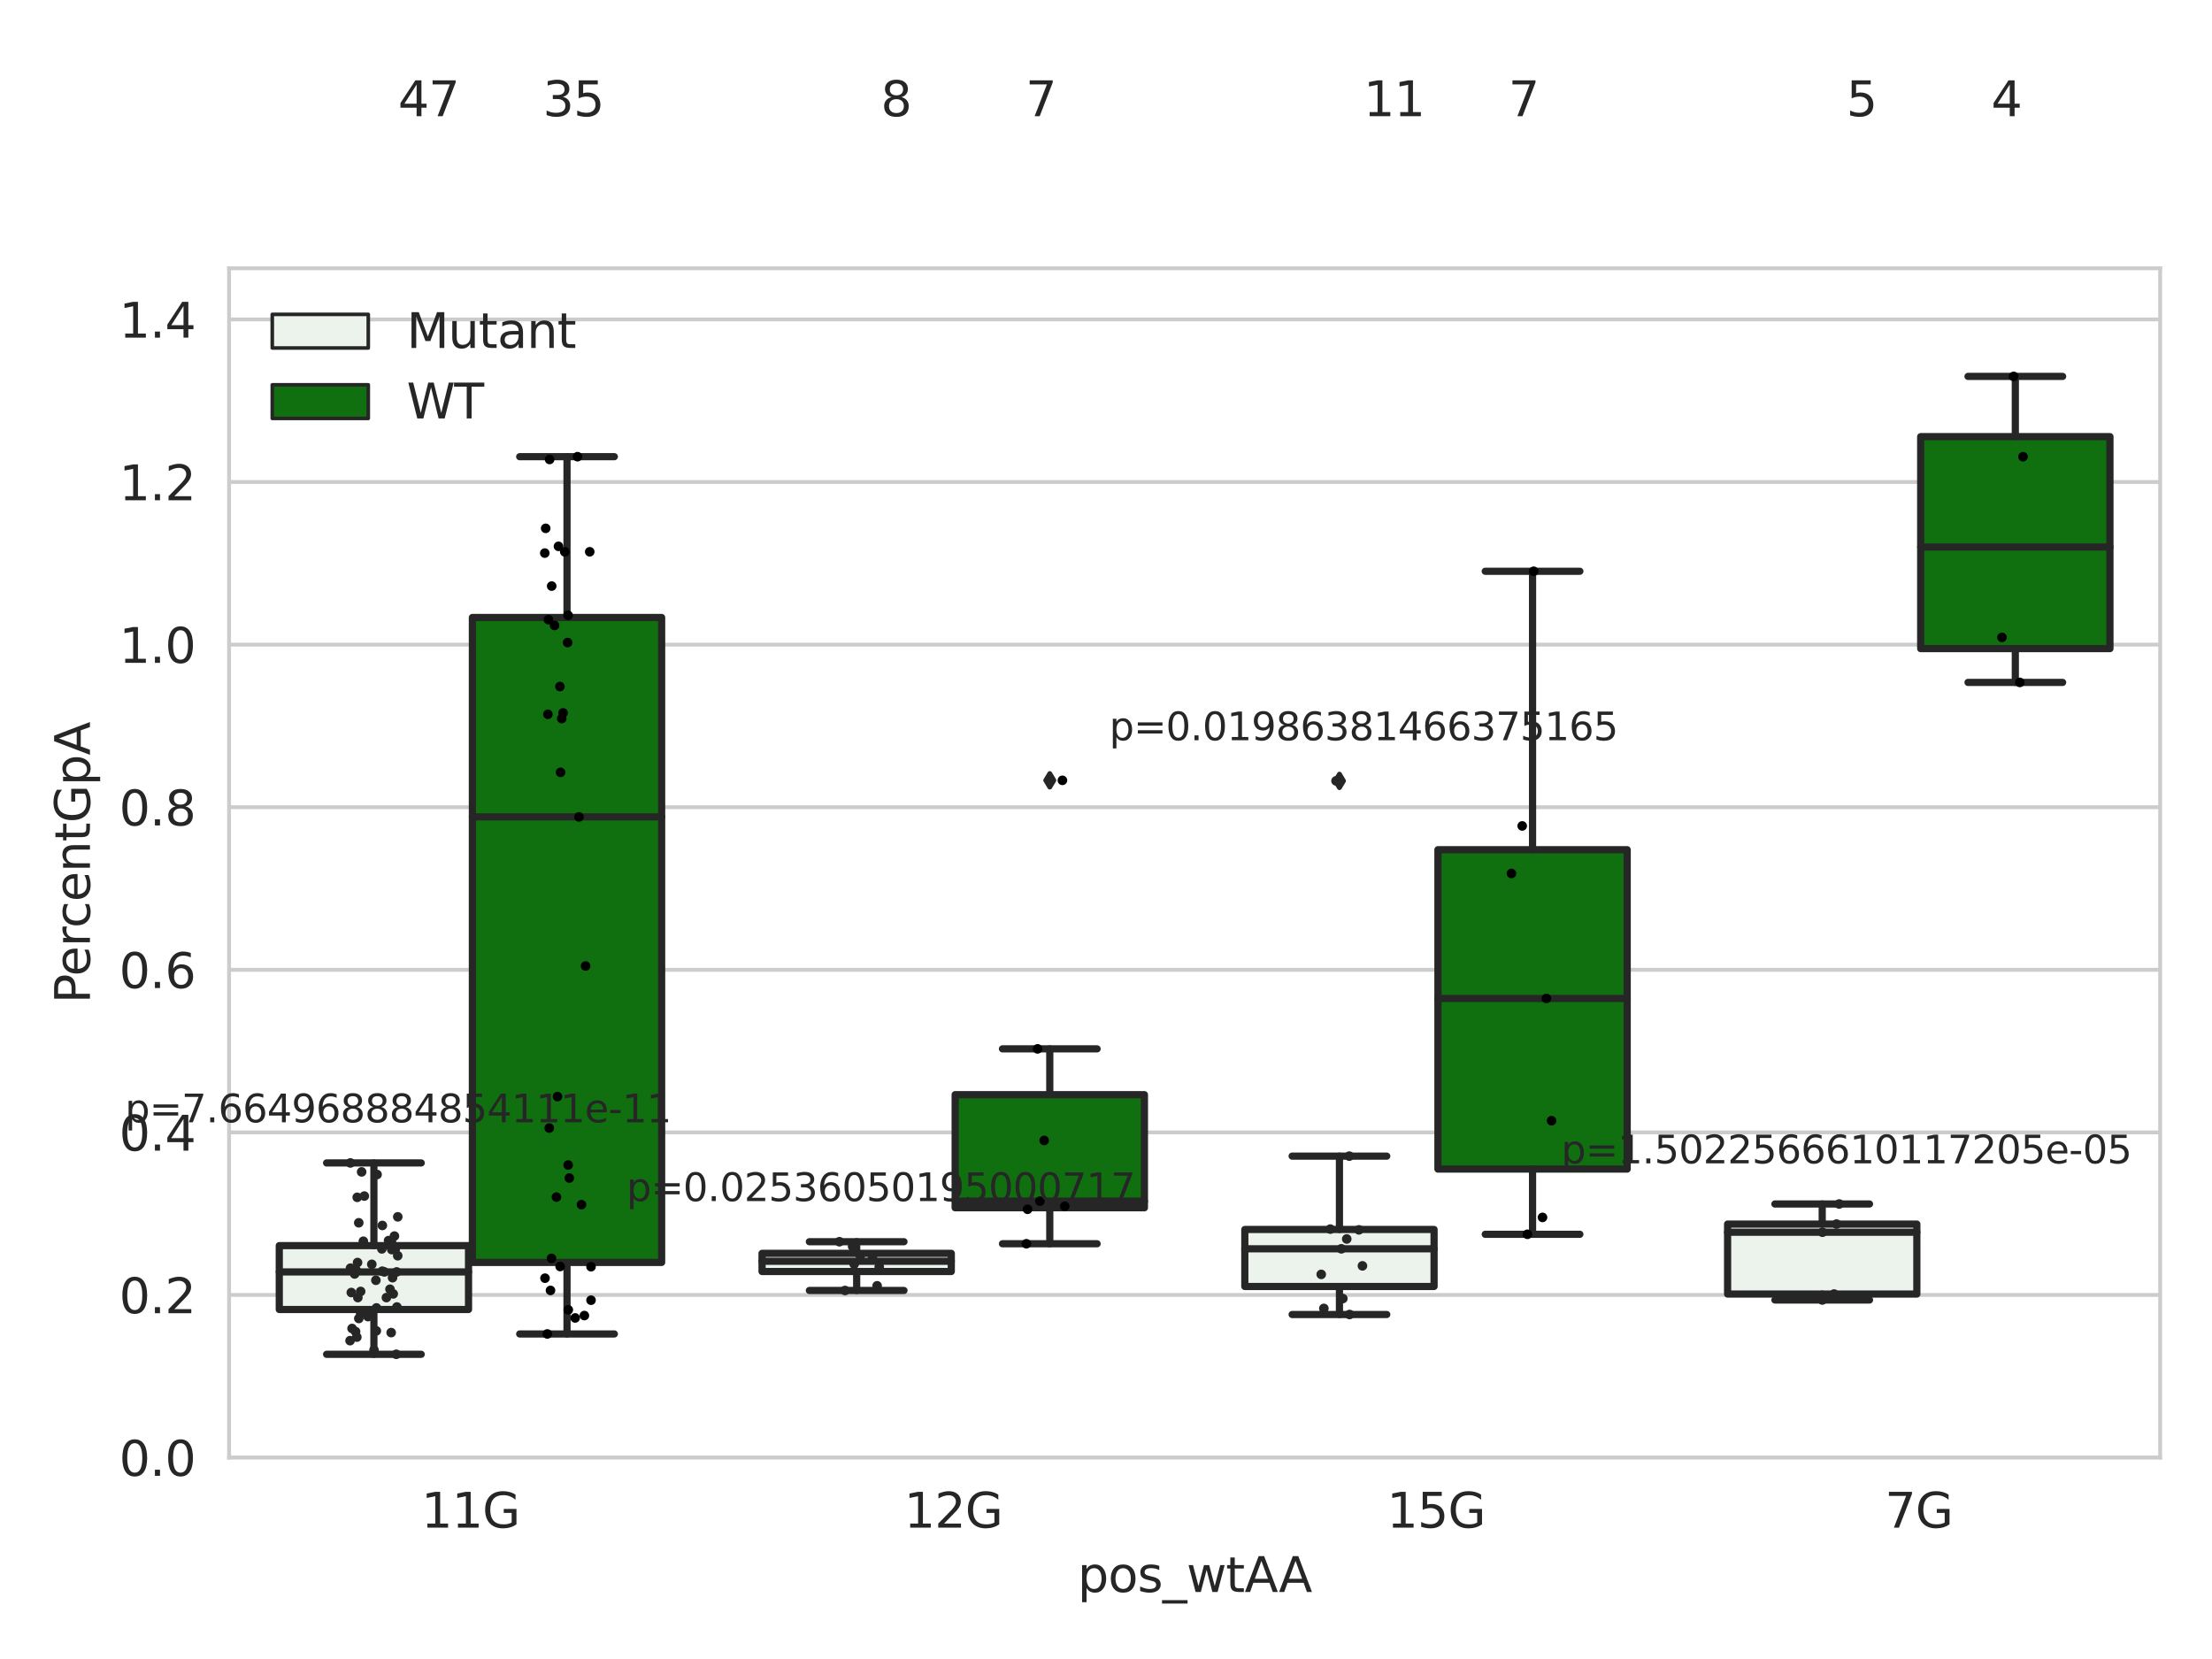 <?xml version="1.0" encoding="utf-8" standalone="no"?>
<!DOCTYPE svg PUBLIC "-//W3C//DTD SVG 1.1//EN"
  "http://www.w3.org/Graphics/SVG/1.1/DTD/svg11.dtd">
<svg xmlns:xlink="http://www.w3.org/1999/xlink" width="460.8pt" height="345.6pt" viewBox="0 0 460.8 345.6" xmlns="http://www.w3.org/2000/svg" version="1.1">
 <defs>
  <style type="text/css">*{stroke-linejoin: round; stroke-linecap: butt}</style>
 </defs>
 <g id="figure_1">
  <g id="patch_1">
   <path d="M 0 345.6 
L 460.8 345.6 
L 460.8 0 
L 0 0 
z
" style="fill: #ffffff"/>
  </g>
  <g id="axes_1">
   <g id="patch_2">
    <path d="M 47.72 303.64 
L 450 303.64 
L 450 55.89 
L 47.72 55.89 
z
" style="fill: #ffffff"/>
   </g>
   <g id="matplotlib.axis_1">
    <g id="xtick_1">
     <g id="text_1">
      <!-- 11G -->
      <g style="fill: #262626" transform="translate(87.768 318.238)scale(0.1 -0.1)">
       <defs>
        <path id="DejaVuSans-31" d="M 794 531 
L 1825 531 
L 1825 4091 
L 703 3866 
L 703 4441 
L 1819 4666 
L 2450 4666 
L 2450 531 
L 3481 531 
L 3481 0 
L 794 0 
L 794 531 
z
" transform="scale(0.016)"/>
        <path id="DejaVuSans-47" d="M 3809 666 
L 3809 1919 
L 2778 1919 
L 2778 2438 
L 4434 2438 
L 4434 434 
Q 4069 175 3628 42 
Q 3188 -91 2688 -91 
Q 1594 -91 976 548 
Q 359 1188 359 2328 
Q 359 3472 976 4111 
Q 1594 4750 2688 4750 
Q 3144 4750 3555 4637 
Q 3966 4525 4313 4306 
L 4313 3634 
Q 3963 3931 3569 4081 
Q 3175 4231 2741 4231 
Q 1884 4231 1454 3753 
Q 1025 3275 1025 2328 
Q 1025 1384 1454 906 
Q 1884 428 2741 428 
Q 3075 428 3337 486 
Q 3600 544 3809 666 
z
" transform="scale(0.016)"/>
       </defs>
       <use xlink:href="#DejaVuSans-31"/>
       <use xlink:href="#DejaVuSans-31" x="63.623"/>
       <use xlink:href="#DejaVuSans-47" x="127.246"/>
      </g>
     </g>
    </g>
    <g id="xtick_2">
     <g id="text_2">
      <!-- 12G -->
      <g style="fill: #262626" transform="translate(188.338 318.238)scale(0.1 -0.1)">
       <defs>
        <path id="DejaVuSans-32" d="M 1228 531 
L 3431 531 
L 3431 0 
L 469 0 
L 469 531 
Q 828 903 1448 1529 
Q 2069 2156 2228 2338 
Q 2531 2678 2651 2914 
Q 2772 3150 2772 3378 
Q 2772 3750 2511 3984 
Q 2250 4219 1831 4219 
Q 1534 4219 1204 4116 
Q 875 4013 500 3803 
L 500 4441 
Q 881 4594 1212 4672 
Q 1544 4750 1819 4750 
Q 2544 4750 2975 4387 
Q 3406 4025 3406 3419 
Q 3406 3131 3298 2873 
Q 3191 2616 2906 2266 
Q 2828 2175 2409 1742 
Q 1991 1309 1228 531 
z
" transform="scale(0.016)"/>
       </defs>
       <use xlink:href="#DejaVuSans-31"/>
       <use xlink:href="#DejaVuSans-32" x="63.623"/>
       <use xlink:href="#DejaVuSans-47" x="127.246"/>
      </g>
     </g>
    </g>
    <g id="xtick_3">
     <g id="text_3">
      <!-- 15G -->
      <g style="fill: #262626" transform="translate(288.908 318.238)scale(0.1 -0.1)">
       <defs>
        <path id="DejaVuSans-35" d="M 691 4666 
L 3169 4666 
L 3169 4134 
L 1269 4134 
L 1269 2991 
Q 1406 3038 1543 3061 
Q 1681 3084 1819 3084 
Q 2600 3084 3056 2656 
Q 3513 2228 3513 1497 
Q 3513 744 3044 326 
Q 2575 -91 1722 -91 
Q 1428 -91 1123 -41 
Q 819 9 494 109 
L 494 744 
Q 775 591 1075 516 
Q 1375 441 1709 441 
Q 2250 441 2565 725 
Q 2881 1009 2881 1497 
Q 2881 1984 2565 2268 
Q 2250 2553 1709 2553 
Q 1456 2553 1204 2497 
Q 953 2441 691 2322 
L 691 4666 
z
" transform="scale(0.016)"/>
       </defs>
       <use xlink:href="#DejaVuSans-31"/>
       <use xlink:href="#DejaVuSans-35" x="63.623"/>
       <use xlink:href="#DejaVuSans-47" x="127.246"/>
      </g>
     </g>
    </g>
    <g id="xtick_4">
     <g id="text_4">
      <!-- 7G -->
      <g style="fill: #262626" transform="translate(392.66 318.238)scale(0.1 -0.1)">
       <defs>
        <path id="DejaVuSans-37" d="M 525 4666 
L 3525 4666 
L 3525 4397 
L 1831 0 
L 1172 0 
L 2766 4134 
L 525 4134 
L 525 4666 
z
" transform="scale(0.016)"/>
       </defs>
       <use xlink:href="#DejaVuSans-37"/>
       <use xlink:href="#DejaVuSans-47" x="63.623"/>
      </g>
     </g>
    </g>
    <g id="text_5">
     <!-- pos_wtAA -->
     <g style="fill: #262626" transform="translate(224.494 331.638)scale(0.1 -0.1)">
      <defs>
       <path id="DejaVuSans-70" d="M 1159 525 
L 1159 -1331 
L 581 -1331 
L 581 3500 
L 1159 3500 
L 1159 2969 
Q 1341 3281 1617 3432 
Q 1894 3584 2278 3584 
Q 2916 3584 3314 3078 
Q 3713 2572 3713 1747 
Q 3713 922 3314 415 
Q 2916 -91 2278 -91 
Q 1894 -91 1617 61 
Q 1341 213 1159 525 
z
M 3116 1747 
Q 3116 2381 2855 2742 
Q 2594 3103 2138 3103 
Q 1681 3103 1420 2742 
Q 1159 2381 1159 1747 
Q 1159 1113 1420 752 
Q 1681 391 2138 391 
Q 2594 391 2855 752 
Q 3116 1113 3116 1747 
z
" transform="scale(0.016)"/>
       <path id="DejaVuSans-6f" d="M 1959 3097 
Q 1497 3097 1228 2736 
Q 959 2375 959 1747 
Q 959 1119 1226 758 
Q 1494 397 1959 397 
Q 2419 397 2687 759 
Q 2956 1122 2956 1747 
Q 2956 2369 2687 2733 
Q 2419 3097 1959 3097 
z
M 1959 3584 
Q 2709 3584 3137 3096 
Q 3566 2609 3566 1747 
Q 3566 888 3137 398 
Q 2709 -91 1959 -91 
Q 1206 -91 779 398 
Q 353 888 353 1747 
Q 353 2609 779 3096 
Q 1206 3584 1959 3584 
z
" transform="scale(0.016)"/>
       <path id="DejaVuSans-73" d="M 2834 3397 
L 2834 2853 
Q 2591 2978 2328 3040 
Q 2066 3103 1784 3103 
Q 1356 3103 1142 2972 
Q 928 2841 928 2578 
Q 928 2378 1081 2264 
Q 1234 2150 1697 2047 
L 1894 2003 
Q 2506 1872 2764 1633 
Q 3022 1394 3022 966 
Q 3022 478 2636 193 
Q 2250 -91 1575 -91 
Q 1294 -91 989 -36 
Q 684 19 347 128 
L 347 722 
Q 666 556 975 473 
Q 1284 391 1588 391 
Q 1994 391 2212 530 
Q 2431 669 2431 922 
Q 2431 1156 2273 1281 
Q 2116 1406 1581 1522 
L 1381 1569 
Q 847 1681 609 1914 
Q 372 2147 372 2553 
Q 372 3047 722 3315 
Q 1072 3584 1716 3584 
Q 2034 3584 2315 3537 
Q 2597 3491 2834 3397 
z
" transform="scale(0.016)"/>
       <path id="DejaVuSans-5f" d="M 3263 -1063 
L 3263 -1509 
L -63 -1509 
L -63 -1063 
L 3263 -1063 
z
" transform="scale(0.016)"/>
       <path id="DejaVuSans-77" d="M 269 3500 
L 844 3500 
L 1563 769 
L 2278 3500 
L 2956 3500 
L 3675 769 
L 4391 3500 
L 4966 3500 
L 4050 0 
L 3372 0 
L 2619 2869 
L 1863 0 
L 1184 0 
L 269 3500 
z
" transform="scale(0.016)"/>
       <path id="DejaVuSans-74" d="M 1172 4494 
L 1172 3500 
L 2356 3500 
L 2356 3053 
L 1172 3053 
L 1172 1153 
Q 1172 725 1289 603 
Q 1406 481 1766 481 
L 2356 481 
L 2356 0 
L 1766 0 
Q 1100 0 847 248 
Q 594 497 594 1153 
L 594 3053 
L 172 3053 
L 172 3500 
L 594 3500 
L 594 4494 
L 1172 4494 
z
" transform="scale(0.016)"/>
       <path id="DejaVuSans-41" d="M 2188 4044 
L 1331 1722 
L 3047 1722 
L 2188 4044 
z
M 1831 4666 
L 2547 4666 
L 4325 0 
L 3669 0 
L 3244 1197 
L 1141 1197 
L 716 0 
L 50 0 
L 1831 4666 
z
" transform="scale(0.016)"/>
      </defs>
      <use xlink:href="#DejaVuSans-70"/>
      <use xlink:href="#DejaVuSans-6f" x="63.477"/>
      <use xlink:href="#DejaVuSans-73" x="124.658"/>
      <use xlink:href="#DejaVuSans-5f" x="176.758"/>
      <use xlink:href="#DejaVuSans-77" x="226.758"/>
      <use xlink:href="#DejaVuSans-74" x="308.545"/>
      <use xlink:href="#DejaVuSans-41" x="347.754"/>
      <use xlink:href="#DejaVuSans-41" x="418.912"/>
     </g>
    </g>
   </g>
   <g id="matplotlib.axis_2">
    <g id="ytick_1">
     <g id="line2d_1">
      <path d="M 47.72 303.64 
L 450 303.64 
" clip-path="url(#p7e28879359)" style="fill: none; stroke: #cccccc; stroke-width: 0.8; stroke-linecap: round"/>
     </g>
     <g id="text_6">
      <!-- 0.0 -->
      <g style="fill: #262626" transform="translate(24.817 307.439)scale(0.1 -0.1)">
       <defs>
        <path id="DejaVuSans-30" d="M 2034 4250 
Q 1547 4250 1301 3770 
Q 1056 3291 1056 2328 
Q 1056 1369 1301 889 
Q 1547 409 2034 409 
Q 2525 409 2770 889 
Q 3016 1369 3016 2328 
Q 3016 3291 2770 3770 
Q 2525 4250 2034 4250 
z
M 2034 4750 
Q 2819 4750 3233 4129 
Q 3647 3509 3647 2328 
Q 3647 1150 3233 529 
Q 2819 -91 2034 -91 
Q 1250 -91 836 529 
Q 422 1150 422 2328 
Q 422 3509 836 4129 
Q 1250 4750 2034 4750 
z
" transform="scale(0.016)"/>
        <path id="DejaVuSans-2e" d="M 684 794 
L 1344 794 
L 1344 0 
L 684 0 
L 684 794 
z
" transform="scale(0.016)"/>
       </defs>
       <use xlink:href="#DejaVuSans-30"/>
       <use xlink:href="#DejaVuSans-2e" x="63.623"/>
       <use xlink:href="#DejaVuSans-30" x="95.41"/>
      </g>
     </g>
    </g>
    <g id="ytick_2">
     <g id="line2d_2">
      <path d="M 47.72 269.769 
L 450 269.769 
" clip-path="url(#p7e28879359)" style="fill: none; stroke: #cccccc; stroke-width: 0.8; stroke-linecap: round"/>
     </g>
     <g id="text_7">
      <!-- 0.2 -->
      <g style="fill: #262626" transform="translate(24.817 273.568)scale(0.1 -0.1)">
       <use xlink:href="#DejaVuSans-30"/>
       <use xlink:href="#DejaVuSans-2e" x="63.623"/>
       <use xlink:href="#DejaVuSans-32" x="95.41"/>
      </g>
     </g>
    </g>
    <g id="ytick_3">
     <g id="line2d_3">
      <path d="M 47.72 235.898 
L 450 235.898 
" clip-path="url(#p7e28879359)" style="fill: none; stroke: #cccccc; stroke-width: 0.8; stroke-linecap: round"/>
     </g>
     <g id="text_8">
      <!-- 0.4 -->
      <g style="fill: #262626" transform="translate(24.817 239.697)scale(0.1 -0.1)">
       <defs>
        <path id="DejaVuSans-34" d="M 2419 4116 
L 825 1625 
L 2419 1625 
L 2419 4116 
z
M 2253 4666 
L 3047 4666 
L 3047 1625 
L 3713 1625 
L 3713 1100 
L 3047 1100 
L 3047 0 
L 2419 0 
L 2419 1100 
L 313 1100 
L 313 1709 
L 2253 4666 
z
" transform="scale(0.016)"/>
       </defs>
       <use xlink:href="#DejaVuSans-30"/>
       <use xlink:href="#DejaVuSans-2e" x="63.623"/>
       <use xlink:href="#DejaVuSans-34" x="95.41"/>
      </g>
     </g>
    </g>
    <g id="ytick_4">
     <g id="line2d_4">
      <path d="M 47.72 202.026 
L 450 202.026 
" clip-path="url(#p7e28879359)" style="fill: none; stroke: #cccccc; stroke-width: 0.8; stroke-linecap: round"/>
     </g>
     <g id="text_9">
      <!-- 0.6 -->
      <g style="fill: #262626" transform="translate(24.817 205.826)scale(0.1 -0.1)">
       <defs>
        <path id="DejaVuSans-36" d="M 2113 2584 
Q 1688 2584 1439 2293 
Q 1191 2003 1191 1497 
Q 1191 994 1439 701 
Q 1688 409 2113 409 
Q 2538 409 2786 701 
Q 3034 994 3034 1497 
Q 3034 2003 2786 2293 
Q 2538 2584 2113 2584 
z
M 3366 4563 
L 3366 3988 
Q 3128 4100 2886 4159 
Q 2644 4219 2406 4219 
Q 1781 4219 1451 3797 
Q 1122 3375 1075 2522 
Q 1259 2794 1537 2939 
Q 1816 3084 2150 3084 
Q 2853 3084 3261 2657 
Q 3669 2231 3669 1497 
Q 3669 778 3244 343 
Q 2819 -91 2113 -91 
Q 1303 -91 875 529 
Q 447 1150 447 2328 
Q 447 3434 972 4092 
Q 1497 4750 2381 4750 
Q 2619 4750 2861 4703 
Q 3103 4656 3366 4563 
z
" transform="scale(0.016)"/>
       </defs>
       <use xlink:href="#DejaVuSans-30"/>
       <use xlink:href="#DejaVuSans-2e" x="63.623"/>
       <use xlink:href="#DejaVuSans-36" x="95.41"/>
      </g>
     </g>
    </g>
    <g id="ytick_5">
     <g id="line2d_5">
      <path d="M 47.72 168.155 
L 450 168.155 
" clip-path="url(#p7e28879359)" style="fill: none; stroke: #cccccc; stroke-width: 0.8; stroke-linecap: round"/>
     </g>
     <g id="text_10">
      <!-- 0.8 -->
      <g style="fill: #262626" transform="translate(24.817 171.954)scale(0.1 -0.1)">
       <defs>
        <path id="DejaVuSans-38" d="M 2034 2216 
Q 1584 2216 1326 1975 
Q 1069 1734 1069 1313 
Q 1069 891 1326 650 
Q 1584 409 2034 409 
Q 2484 409 2743 651 
Q 3003 894 3003 1313 
Q 3003 1734 2745 1975 
Q 2488 2216 2034 2216 
z
M 1403 2484 
Q 997 2584 770 2862 
Q 544 3141 544 3541 
Q 544 4100 942 4425 
Q 1341 4750 2034 4750 
Q 2731 4750 3128 4425 
Q 3525 4100 3525 3541 
Q 3525 3141 3298 2862 
Q 3072 2584 2669 2484 
Q 3125 2378 3379 2068 
Q 3634 1759 3634 1313 
Q 3634 634 3220 271 
Q 2806 -91 2034 -91 
Q 1263 -91 848 271 
Q 434 634 434 1313 
Q 434 1759 690 2068 
Q 947 2378 1403 2484 
z
M 1172 3481 
Q 1172 3119 1398 2916 
Q 1625 2713 2034 2713 
Q 2441 2713 2670 2916 
Q 2900 3119 2900 3481 
Q 2900 3844 2670 4047 
Q 2441 4250 2034 4250 
Q 1625 4250 1398 4047 
Q 1172 3844 1172 3481 
z
" transform="scale(0.016)"/>
       </defs>
       <use xlink:href="#DejaVuSans-30"/>
       <use xlink:href="#DejaVuSans-2e" x="63.623"/>
       <use xlink:href="#DejaVuSans-38" x="95.41"/>
      </g>
     </g>
    </g>
    <g id="ytick_6">
     <g id="line2d_6">
      <path d="M 47.72 134.284 
L 450 134.284 
" clip-path="url(#p7e28879359)" style="fill: none; stroke: #cccccc; stroke-width: 0.8; stroke-linecap: round"/>
     </g>
     <g id="text_11">
      <!-- 1.0 -->
      <g style="fill: #262626" transform="translate(24.817 138.083)scale(0.1 -0.1)">
       <use xlink:href="#DejaVuSans-31"/>
       <use xlink:href="#DejaVuSans-2e" x="63.623"/>
       <use xlink:href="#DejaVuSans-30" x="95.41"/>
      </g>
     </g>
    </g>
    <g id="ytick_7">
     <g id="line2d_7">
      <path d="M 47.72 100.413 
L 450 100.413 
" clip-path="url(#p7e28879359)" style="fill: none; stroke: #cccccc; stroke-width: 0.8; stroke-linecap: round"/>
     </g>
     <g id="text_12">
      <!-- 1.2 -->
      <g style="fill: #262626" transform="translate(24.817 104.212)scale(0.1 -0.1)">
       <use xlink:href="#DejaVuSans-31"/>
       <use xlink:href="#DejaVuSans-2e" x="63.623"/>
       <use xlink:href="#DejaVuSans-32" x="95.41"/>
      </g>
     </g>
    </g>
    <g id="ytick_8">
     <g id="line2d_8">
      <path d="M 47.72 66.542 
L 450 66.542 
" clip-path="url(#p7e28879359)" style="fill: none; stroke: #cccccc; stroke-width: 0.8; stroke-linecap: round"/>
     </g>
     <g id="text_13">
      <!-- 1.4 -->
      <g style="fill: #262626" transform="translate(24.817 70.341)scale(0.1 -0.1)">
       <use xlink:href="#DejaVuSans-31"/>
       <use xlink:href="#DejaVuSans-2e" x="63.623"/>
       <use xlink:href="#DejaVuSans-34" x="95.41"/>
      </g>
     </g>
    </g>
    <g id="text_14">
     <!-- PercentGpA -->
     <g style="fill: #262626" transform="translate(18.737 209.041)rotate(-90)scale(0.1 -0.1)">
      <defs>
       <path id="DejaVuSans-50" d="M 1259 4147 
L 1259 2394 
L 2053 2394 
Q 2494 2394 2734 2622 
Q 2975 2850 2975 3272 
Q 2975 3691 2734 3919 
Q 2494 4147 2053 4147 
L 1259 4147 
z
M 628 4666 
L 2053 4666 
Q 2838 4666 3239 4311 
Q 3641 3956 3641 3272 
Q 3641 2581 3239 2228 
Q 2838 1875 2053 1875 
L 1259 1875 
L 1259 0 
L 628 0 
L 628 4666 
z
" transform="scale(0.016)"/>
       <path id="DejaVuSans-65" d="M 3597 1894 
L 3597 1613 
L 953 1613 
Q 991 1019 1311 708 
Q 1631 397 2203 397 
Q 2534 397 2845 478 
Q 3156 559 3463 722 
L 3463 178 
Q 3153 47 2828 -22 
Q 2503 -91 2169 -91 
Q 1331 -91 842 396 
Q 353 884 353 1716 
Q 353 2575 817 3079 
Q 1281 3584 2069 3584 
Q 2775 3584 3186 3129 
Q 3597 2675 3597 1894 
z
M 3022 2063 
Q 3016 2534 2758 2815 
Q 2500 3097 2075 3097 
Q 1594 3097 1305 2825 
Q 1016 2553 972 2059 
L 3022 2063 
z
" transform="scale(0.016)"/>
       <path id="DejaVuSans-72" d="M 2631 2963 
Q 2534 3019 2420 3045 
Q 2306 3072 2169 3072 
Q 1681 3072 1420 2755 
Q 1159 2438 1159 1844 
L 1159 0 
L 581 0 
L 581 3500 
L 1159 3500 
L 1159 2956 
Q 1341 3275 1631 3429 
Q 1922 3584 2338 3584 
Q 2397 3584 2469 3576 
Q 2541 3569 2628 3553 
L 2631 2963 
z
" transform="scale(0.016)"/>
       <path id="DejaVuSans-63" d="M 3122 3366 
L 3122 2828 
Q 2878 2963 2633 3030 
Q 2388 3097 2138 3097 
Q 1578 3097 1268 2742 
Q 959 2388 959 1747 
Q 959 1106 1268 751 
Q 1578 397 2138 397 
Q 2388 397 2633 464 
Q 2878 531 3122 666 
L 3122 134 
Q 2881 22 2623 -34 
Q 2366 -91 2075 -91 
Q 1284 -91 818 406 
Q 353 903 353 1747 
Q 353 2603 823 3093 
Q 1294 3584 2113 3584 
Q 2378 3584 2631 3529 
Q 2884 3475 3122 3366 
z
" transform="scale(0.016)"/>
       <path id="DejaVuSans-6e" d="M 3513 2113 
L 3513 0 
L 2938 0 
L 2938 2094 
Q 2938 2591 2744 2837 
Q 2550 3084 2163 3084 
Q 1697 3084 1428 2787 
Q 1159 2491 1159 1978 
L 1159 0 
L 581 0 
L 581 3500 
L 1159 3500 
L 1159 2956 
Q 1366 3272 1645 3428 
Q 1925 3584 2291 3584 
Q 2894 3584 3203 3211 
Q 3513 2838 3513 2113 
z
" transform="scale(0.016)"/>
      </defs>
      <use xlink:href="#DejaVuSans-50"/>
      <use xlink:href="#DejaVuSans-65" x="56.678"/>
      <use xlink:href="#DejaVuSans-72" x="118.201"/>
      <use xlink:href="#DejaVuSans-63" x="157.064"/>
      <use xlink:href="#DejaVuSans-65" x="212.045"/>
      <use xlink:href="#DejaVuSans-6e" x="273.568"/>
      <use xlink:href="#DejaVuSans-74" x="336.947"/>
      <use xlink:href="#DejaVuSans-47" x="376.156"/>
      <use xlink:href="#DejaVuSans-70" x="453.646"/>
      <use xlink:href="#DejaVuSans-41" x="517.123"/>
     </g>
    </g>
   </g>
   <g id="patch_3">
    <path d="M 58.179 272.793 
L 97.603 272.793 
L 97.603 259.482 
L 58.179 259.482 
L 58.179 272.793 
z
" clip-path="url(#p7e28879359)" style="fill: #ecf2ec; stroke: #262626; stroke-width: 1.5; stroke-linejoin: miter"/>
   </g>
   <g id="patch_4">
    <path d="M 98.407 262.99 
L 137.831 262.99 
L 137.831 128.631 
L 98.407 128.631 
L 98.407 262.99 
z
" clip-path="url(#p7e28879359)" style="fill: #107010; stroke: #262626; stroke-width: 1.5; stroke-linejoin: miter"/>
   </g>
   <g id="patch_5">
    <path d="M 158.749 264.88 
L 198.173 264.88 
L 198.173 261.097 
L 158.749 261.097 
L 158.749 264.88 
z
" clip-path="url(#p7e28879359)" style="fill: #ecf2ec; stroke: #262626; stroke-width: 1.5; stroke-linejoin: miter"/>
   </g>
   <g id="patch_6">
    <path d="M 198.977 251.599 
L 238.401 251.599 
L 238.401 228.037 
L 198.977 228.037 
L 198.977 251.599 
z
" clip-path="url(#p7e28879359)" style="fill: #107010; stroke: #262626; stroke-width: 1.5; stroke-linejoin: miter"/>
   </g>
   <g id="patch_7">
    <path d="M 259.319 267.996 
L 298.743 267.996 
L 298.743 256.123 
L 259.319 256.123 
L 259.319 267.996 
z
" clip-path="url(#p7e28879359)" style="fill: #ecf2ec; stroke: #262626; stroke-width: 1.5; stroke-linejoin: miter"/>
   </g>
   <g id="patch_8">
    <path d="M 299.547 243.538 
L 338.971 243.538 
L 338.971 177.008 
L 299.547 177.008 
L 299.547 243.538 
z
" clip-path="url(#p7e28879359)" style="fill: #107010; stroke: #262626; stroke-width: 1.5; stroke-linejoin: miter"/>
   </g>
   <g id="patch_9">
    <path d="M 359.889 269.573 
L 399.313 269.573 
L 399.313 254.997 
L 359.889 254.997 
L 359.889 269.573 
z
" clip-path="url(#p7e28879359)" style="fill: #ecf2ec; stroke: #262626; stroke-width: 1.5; stroke-linejoin: miter"/>
   </g>
   <g id="patch_10">
    <path d="M 400.117 135.123 
L 439.541 135.123 
L 439.541 90.961 
L 400.117 90.961 
L 400.117 135.123 
z
" clip-path="url(#p7e28879359)" style="fill: #107010; stroke: #262626; stroke-width: 1.5; stroke-linejoin: miter"/>
   </g>
   <g id="patch_11">
    <path d="M 98.005 303.64 
L 98.005 303.64 
L 98.005 303.64 
L 98.005 303.64 
z
" clip-path="url(#p7e28879359)" style="fill: #ecf2ec; stroke: #262626; stroke-width: 0.75; stroke-linejoin: miter"/>
   </g>
   <g id="patch_12">
    <path d="M 98.005 303.64 
L 98.005 303.64 
L 98.005 303.64 
L 98.005 303.64 
z
" clip-path="url(#p7e28879359)" style="fill: #107010; stroke: #262626; stroke-width: 0.75; stroke-linejoin: miter"/>
   </g>
   <g id="PathCollection_1"/>
   <g id="PathCollection_2"/>
   <g id="line2d_9">
    <path d="M 77.891 272.793 
L 77.891 282.127 
" clip-path="url(#p7e28879359)" style="fill: none; stroke: #262626; stroke-width: 1.5; stroke-linecap: round"/>
   </g>
   <g id="line2d_10">
    <path d="M 77.891 259.482 
L 77.891 242.261 
" clip-path="url(#p7e28879359)" style="fill: none; stroke: #262626; stroke-width: 1.5; stroke-linecap: round"/>
   </g>
   <g id="line2d_11">
    <path d="M 68.035 282.127 
L 87.747 282.127 
" clip-path="url(#p7e28879359)" style="fill: none; stroke: #262626; stroke-width: 1.5; stroke-linecap: round"/>
   </g>
   <g id="line2d_12">
    <path d="M 68.035 242.261 
L 87.747 242.261 
" clip-path="url(#p7e28879359)" style="fill: none; stroke: #262626; stroke-width: 1.5; stroke-linecap: round"/>
   </g>
   <g id="line2d_13"/>
   <g id="line2d_14">
    <path d="M 118.119 262.99 
L 118.119 277.888 
" clip-path="url(#p7e28879359)" style="fill: none; stroke: #262626; stroke-width: 1.5; stroke-linecap: round"/>
   </g>
   <g id="line2d_15">
    <path d="M 118.119 128.631 
L 118.119 95.136 
" clip-path="url(#p7e28879359)" style="fill: none; stroke: #262626; stroke-width: 1.5; stroke-linecap: round"/>
   </g>
   <g id="line2d_16">
    <path d="M 108.263 277.888 
L 127.975 277.888 
" clip-path="url(#p7e28879359)" style="fill: none; stroke: #262626; stroke-width: 1.5; stroke-linecap: round"/>
   </g>
   <g id="line2d_17">
    <path d="M 108.263 95.136 
L 127.975 95.136 
" clip-path="url(#p7e28879359)" style="fill: none; stroke: #262626; stroke-width: 1.5; stroke-linecap: round"/>
   </g>
   <g id="line2d_18"/>
   <g id="line2d_19">
    <path d="M 178.461 264.88 
L 178.461 268.83 
" clip-path="url(#p7e28879359)" style="fill: none; stroke: #262626; stroke-width: 1.5; stroke-linecap: round"/>
   </g>
   <g id="line2d_20">
    <path d="M 178.461 261.097 
L 178.461 258.673 
" clip-path="url(#p7e28879359)" style="fill: none; stroke: #262626; stroke-width: 1.5; stroke-linecap: round"/>
   </g>
   <g id="line2d_21">
    <path d="M 168.605 268.83 
L 188.317 268.83 
" clip-path="url(#p7e28879359)" style="fill: none; stroke: #262626; stroke-width: 1.5; stroke-linecap: round"/>
   </g>
   <g id="line2d_22">
    <path d="M 168.605 258.673 
L 188.317 258.673 
" clip-path="url(#p7e28879359)" style="fill: none; stroke: #262626; stroke-width: 1.5; stroke-linecap: round"/>
   </g>
   <g id="line2d_23"/>
   <g id="line2d_24">
    <path d="M 218.689 251.599 
L 218.689 259.097 
" clip-path="url(#p7e28879359)" style="fill: none; stroke: #262626; stroke-width: 1.5; stroke-linecap: round"/>
   </g>
   <g id="line2d_25">
    <path d="M 218.689 228.037 
L 218.689 218.497 
" clip-path="url(#p7e28879359)" style="fill: none; stroke: #262626; stroke-width: 1.5; stroke-linecap: round"/>
   </g>
   <g id="line2d_26">
    <path d="M 208.833 259.097 
L 228.545 259.097 
" clip-path="url(#p7e28879359)" style="fill: none; stroke: #262626; stroke-width: 1.5; stroke-linecap: round"/>
   </g>
   <g id="line2d_27">
    <path d="M 208.833 218.497 
L 228.545 218.497 
" clip-path="url(#p7e28879359)" style="fill: none; stroke: #262626; stroke-width: 1.5; stroke-linecap: round"/>
   </g>
   <g id="line2d_28">
    <defs>
     <path id="m0c266b7575" d="M -0 1.414 
L 0.849 0 
L 0 -1.414 
L -0.849 -0 
z
" style="stroke: #262626; stroke-linejoin: miter"/>
    </defs>
    <g clip-path="url(#p7e28879359)">
     <use xlink:href="#m0c266b7575" x="218.689" y="162.558" style="fill: #262626; stroke: #262626; stroke-linejoin: miter"/>
    </g>
   </g>
   <g id="line2d_29">
    <path d="M 279.031 267.996 
L 279.031 273.835 
" clip-path="url(#p7e28879359)" style="fill: none; stroke: #262626; stroke-width: 1.5; stroke-linecap: round"/>
   </g>
   <g id="line2d_30">
    <path d="M 279.031 256.123 
L 279.031 240.844 
" clip-path="url(#p7e28879359)" style="fill: none; stroke: #262626; stroke-width: 1.5; stroke-linecap: round"/>
   </g>
   <g id="line2d_31">
    <path d="M 269.175 273.835 
L 288.887 273.835 
" clip-path="url(#p7e28879359)" style="fill: none; stroke: #262626; stroke-width: 1.5; stroke-linecap: round"/>
   </g>
   <g id="line2d_32">
    <path d="M 269.175 240.844 
L 288.887 240.844 
" clip-path="url(#p7e28879359)" style="fill: none; stroke: #262626; stroke-width: 1.5; stroke-linecap: round"/>
   </g>
   <g id="line2d_33">
    <g clip-path="url(#p7e28879359)">
     <use xlink:href="#m0c266b7575" x="279.031" y="162.674" style="fill: #262626; stroke: #262626; stroke-linejoin: miter"/>
    </g>
   </g>
   <g id="line2d_34">
    <path d="M 319.259 243.538 
L 319.259 257.124 
" clip-path="url(#p7e28879359)" style="fill: none; stroke: #262626; stroke-width: 1.5; stroke-linecap: round"/>
   </g>
   <g id="line2d_35">
    <path d="M 319.259 177.008 
L 319.259 119.005 
" clip-path="url(#p7e28879359)" style="fill: none; stroke: #262626; stroke-width: 1.5; stroke-linecap: round"/>
   </g>
   <g id="line2d_36">
    <path d="M 309.403 257.124 
L 329.115 257.124 
" clip-path="url(#p7e28879359)" style="fill: none; stroke: #262626; stroke-width: 1.5; stroke-linecap: round"/>
   </g>
   <g id="line2d_37">
    <path d="M 309.403 119.005 
L 329.115 119.005 
" clip-path="url(#p7e28879359)" style="fill: none; stroke: #262626; stroke-width: 1.5; stroke-linecap: round"/>
   </g>
   <g id="line2d_38"/>
   <g id="line2d_39">
    <path d="M 379.601 269.573 
L 379.601 270.81 
" clip-path="url(#p7e28879359)" style="fill: none; stroke: #262626; stroke-width: 1.5; stroke-linecap: round"/>
   </g>
   <g id="line2d_40">
    <path d="M 379.601 254.997 
L 379.601 250.813 
" clip-path="url(#p7e28879359)" style="fill: none; stroke: #262626; stroke-width: 1.5; stroke-linecap: round"/>
   </g>
   <g id="line2d_41">
    <path d="M 369.745 270.81 
L 389.457 270.81 
" clip-path="url(#p7e28879359)" style="fill: none; stroke: #262626; stroke-width: 1.5; stroke-linecap: round"/>
   </g>
   <g id="line2d_42">
    <path d="M 369.745 250.813 
L 389.457 250.813 
" clip-path="url(#p7e28879359)" style="fill: none; stroke: #262626; stroke-width: 1.5; stroke-linecap: round"/>
   </g>
   <g id="line2d_43"/>
   <g id="line2d_44">
    <path d="M 419.829 135.123 
L 419.829 142.158 
" clip-path="url(#p7e28879359)" style="fill: none; stroke: #262626; stroke-width: 1.5; stroke-linecap: round"/>
   </g>
   <g id="line2d_45">
    <path d="M 419.829 90.961 
L 419.829 78.412 
" clip-path="url(#p7e28879359)" style="fill: none; stroke: #262626; stroke-width: 1.5; stroke-linecap: round"/>
   </g>
   <g id="line2d_46">
    <path d="M 409.973 142.158 
L 429.685 142.158 
" clip-path="url(#p7e28879359)" style="fill: none; stroke: #262626; stroke-width: 1.5; stroke-linecap: round"/>
   </g>
   <g id="line2d_47">
    <path d="M 409.973 78.412 
L 429.685 78.412 
" clip-path="url(#p7e28879359)" style="fill: none; stroke: #262626; stroke-width: 1.5; stroke-linecap: round"/>
   </g>
   <g id="line2d_48"/>
   <g id="line2d_49">
    <path d="M 58.179 264.963 
L 97.603 264.963 
" clip-path="url(#p7e28879359)" style="fill: none; stroke: #262626; stroke-width: 1.5; stroke-linecap: round"/>
   </g>
   <g id="line2d_50">
    <path d="M 98.407 170.179 
L 137.831 170.179 
" clip-path="url(#p7e28879359)" style="fill: none; stroke: #262626; stroke-width: 1.5; stroke-linecap: round"/>
   </g>
   <g id="line2d_51">
    <path d="M 158.749 262.741 
L 198.173 262.741 
" clip-path="url(#p7e28879359)" style="fill: none; stroke: #262626; stroke-width: 1.5; stroke-linecap: round"/>
   </g>
   <g id="line2d_52">
    <path d="M 198.977 250.219 
L 238.401 250.219 
" clip-path="url(#p7e28879359)" style="fill: none; stroke: #262626; stroke-width: 1.5; stroke-linecap: round"/>
   </g>
   <g id="line2d_53">
    <path d="M 259.319 260.152 
L 298.743 260.152 
" clip-path="url(#p7e28879359)" style="fill: none; stroke: #262626; stroke-width: 1.5; stroke-linecap: round"/>
   </g>
   <g id="line2d_54">
    <path d="M 299.547 207.995 
L 338.971 207.995 
" clip-path="url(#p7e28879359)" style="fill: none; stroke: #262626; stroke-width: 1.5; stroke-linecap: round"/>
   </g>
   <g id="line2d_55">
    <path d="M 359.889 256.699 
L 399.313 256.699 
" clip-path="url(#p7e28879359)" style="fill: none; stroke: #262626; stroke-width: 1.5; stroke-linecap: round"/>
   </g>
   <g id="line2d_56">
    <path d="M 400.117 113.961 
L 439.541 113.961 
" clip-path="url(#p7e28879359)" style="fill: none; stroke: #262626; stroke-width: 1.5; stroke-linecap: round"/>
   </g>
   <g id="patch_13">
    <path d="M 47.72 303.64 
L 47.72 55.89 
" style="fill: none; stroke: #cccccc; stroke-width: 0.8; stroke-linejoin: miter; stroke-linecap: square"/>
   </g>
   <g id="patch_14">
    <path d="M 450 303.64 
L 450 55.89 
" style="fill: none; stroke: #cccccc; stroke-width: 0.8; stroke-linejoin: miter; stroke-linecap: square"/>
   </g>
   <g id="patch_15">
    <path d="M 47.72 303.64 
L 450 303.64 
" style="fill: none; stroke: #cccccc; stroke-width: 0.8; stroke-linejoin: miter; stroke-linecap: square"/>
   </g>
   <g id="patch_16">
    <path d="M 47.72 55.89 
L 450 55.89 
" style="fill: none; stroke: #cccccc; stroke-width: 0.8; stroke-linejoin: miter; stroke-linecap: square"/>
   </g>
   <g id="PathCollection_3">
    <defs>
     <path id="C0_0_2f1f48dc8f" d="M 0 1 
C 0.265 1 0.52 0.895 0.707 0.707 
C 0.895 0.52 1 0.265 1 -0 
C 1 -0.265 0.895 -0.52 0.707 -0.707 
C 0.52 -0.895 0.265 -1 0 -1 
C -0.265 -1 -0.52 -0.895 -0.707 -0.707 
C -0.895 -0.52 -1 -0.265 -1 0 
C -1 0.265 -0.895 0.52 -0.707 0.707 
C -0.52 0.895 -0.265 1 0 1 
z
"/>
    </defs>
    <g clip-path="url(#p7e28879359)">
     <use xlink:href="#C0_0_2f1f48dc8f" x="76.841" y="273.124" style="fill: #262626"/>
    </g>
    <g clip-path="url(#p7e28879359)">
     <use xlink:href="#C0_0_2f1f48dc8f" x="75.13" y="269.032" style="fill: #262626"/>
    </g>
    <g clip-path="url(#p7e28879359)">
     <use xlink:href="#C0_0_2f1f48dc8f" x="74.335" y="278.545" style="fill: #262626"/>
    </g>
    <g clip-path="url(#p7e28879359)">
     <use xlink:href="#C0_0_2f1f48dc8f" x="81.488" y="277.603" style="fill: #262626"/>
    </g>
    <g clip-path="url(#p7e28879359)">
     <use xlink:href="#C0_0_2f1f48dc8f" x="79.652" y="255.285" style="fill: #262626"/>
    </g>
    <g clip-path="url(#p7e28879359)">
     <use xlink:href="#C0_0_2f1f48dc8f" x="75.897" y="249.161" style="fill: #262626"/>
    </g>
    <g clip-path="url(#p7e28879359)">
     <use xlink:href="#C0_0_2f1f48dc8f" x="74.548" y="270.308" style="fill: #262626"/>
    </g>
    <g clip-path="url(#p7e28879359)">
     <use xlink:href="#C0_0_2f1f48dc8f" x="73.012" y="264.182" style="fill: #262626"/>
    </g>
    <g clip-path="url(#p7e28879359)">
     <use xlink:href="#C0_0_2f1f48dc8f" x="72.926" y="279.282" style="fill: #262626"/>
    </g>
    <g clip-path="url(#p7e28879359)">
     <use xlink:href="#C0_0_2f1f48dc8f" x="82.317" y="260.327" style="fill: #262626"/>
    </g>
    <g clip-path="url(#p7e28879359)">
     <use xlink:href="#C0_0_2f1f48dc8f" x="81.776" y="266.166" style="fill: #262626"/>
    </g>
    <g clip-path="url(#p7e28879359)">
     <use xlink:href="#C0_0_2f1f48dc8f" x="75.334" y="244.127" style="fill: #262626"/>
    </g>
    <g clip-path="url(#p7e28879359)">
     <use xlink:href="#C0_0_2f1f48dc8f" x="80.944" y="258.436" style="fill: #262626"/>
    </g>
    <g clip-path="url(#p7e28879359)">
     <use xlink:href="#C0_0_2f1f48dc8f" x="74.747" y="274.663" style="fill: #262626"/>
    </g>
    <g clip-path="url(#p7e28879359)">
     <use xlink:href="#C0_0_2f1f48dc8f" x="82.638" y="264.962" style="fill: #262626"/>
    </g>
    <g clip-path="url(#p7e28879359)">
     <use xlink:href="#C0_0_2f1f48dc8f" x="82.865" y="253.488" style="fill: #262626"/>
    </g>
    <g clip-path="url(#p7e28879359)">
     <use xlink:href="#C0_0_2f1f48dc8f" x="77.912" y="281.239" style="fill: #262626"/>
    </g>
    <g clip-path="url(#p7e28879359)">
     <use xlink:href="#C0_0_2f1f48dc8f" x="74.415" y="249.425" style="fill: #262626"/>
    </g>
    <g clip-path="url(#p7e28879359)">
     <use xlink:href="#C0_0_2f1f48dc8f" x="82.552" y="282.127" style="fill: #262626"/>
    </g>
    <g clip-path="url(#p7e28879359)">
     <use xlink:href="#C0_0_2f1f48dc8f" x="74.737" y="254.729" style="fill: #262626"/>
    </g>
    <g clip-path="url(#p7e28879359)">
     <use xlink:href="#C0_0_2f1f48dc8f" x="73.876" y="265.389" style="fill: #262626"/>
    </g>
    <g clip-path="url(#p7e28879359)">
     <use xlink:href="#C0_0_2f1f48dc8f" x="81.242" y="268.57" style="fill: #262626"/>
    </g>
    <g clip-path="url(#p7e28879359)">
     <use xlink:href="#C0_0_2f1f48dc8f" x="81.915" y="269.541" style="fill: #262626"/>
    </g>
    <g clip-path="url(#p7e28879359)">
     <use xlink:href="#C0_0_2f1f48dc8f" x="74.484" y="263.01" style="fill: #262626"/>
    </g>
    <g clip-path="url(#p7e28879359)">
     <use xlink:href="#C0_0_2f1f48dc8f" x="80.074" y="264.963" style="fill: #262626"/>
    </g>
    <g clip-path="url(#p7e28879359)">
     <use xlink:href="#C0_0_2f1f48dc8f" x="79.547" y="260.165" style="fill: #262626"/>
    </g>
    <g clip-path="url(#p7e28879359)">
     <use xlink:href="#C0_0_2f1f48dc8f" x="78.396" y="277.244" style="fill: #262626"/>
    </g>
    <g clip-path="url(#p7e28879359)">
     <use xlink:href="#C0_0_2f1f48dc8f" x="74.076" y="277.392" style="fill: #262626"/>
    </g>
    <g clip-path="url(#p7e28879359)">
     <use xlink:href="#C0_0_2f1f48dc8f" x="82.168" y="257.498" style="fill: #262626"/>
    </g>
    <g clip-path="url(#p7e28879359)">
     <use xlink:href="#C0_0_2f1f48dc8f" x="76.66" y="274.272" style="fill: #262626"/>
    </g>
    <g clip-path="url(#p7e28879359)">
     <use xlink:href="#C0_0_2f1f48dc8f" x="75.133" y="273.559" style="fill: #262626"/>
    </g>
    <g clip-path="url(#p7e28879359)">
     <use xlink:href="#C0_0_2f1f48dc8f" x="72.987" y="242.261" style="fill: #262626"/>
    </g>
    <g clip-path="url(#p7e28879359)">
     <use xlink:href="#C0_0_2f1f48dc8f" x="82.686" y="272.271" style="fill: #262626"/>
    </g>
    <g clip-path="url(#p7e28879359)">
     <use xlink:href="#C0_0_2f1f48dc8f" x="80.497" y="270.312" style="fill: #262626"/>
    </g>
    <g clip-path="url(#p7e28879359)">
     <use xlink:href="#C0_0_2f1f48dc8f" x="78.552" y="244.674" style="fill: #262626"/>
    </g>
    <g clip-path="url(#p7e28879359)">
     <use xlink:href="#C0_0_2f1f48dc8f" x="77.454" y="263.381" style="fill: #262626"/>
    </g>
    <g clip-path="url(#p7e28879359)">
     <use xlink:href="#C0_0_2f1f48dc8f" x="81.564" y="258.798" style="fill: #262626"/>
    </g>
    <g clip-path="url(#p7e28879359)">
     <use xlink:href="#C0_0_2f1f48dc8f" x="82.853" y="261.594" style="fill: #262626"/>
    </g>
    <g clip-path="url(#p7e28879359)">
     <use xlink:href="#C0_0_2f1f48dc8f" x="78.304" y="266.702" style="fill: #262626"/>
    </g>
    <g clip-path="url(#p7e28879359)">
     <use xlink:href="#C0_0_2f1f48dc8f" x="73.186" y="269.258" style="fill: #262626"/>
    </g>
    <g clip-path="url(#p7e28879359)">
     <use xlink:href="#C0_0_2f1f48dc8f" x="81.611" y="260.313" style="fill: #262626"/>
    </g>
    <g clip-path="url(#p7e28879359)">
     <use xlink:href="#C0_0_2f1f48dc8f" x="74.218" y="264.786" style="fill: #262626"/>
    </g>
    <g clip-path="url(#p7e28879359)">
     <use xlink:href="#C0_0_2f1f48dc8f" x="75.696" y="258.573" style="fill: #262626"/>
    </g>
    <g clip-path="url(#p7e28879359)">
     <use xlink:href="#C0_0_2f1f48dc8f" x="73.342" y="276.746" style="fill: #262626"/>
    </g>
    <g clip-path="url(#p7e28879359)">
     <use xlink:href="#C0_0_2f1f48dc8f" x="78.423" y="272.462" style="fill: #262626"/>
    </g>
    <g clip-path="url(#p7e28879359)">
     <use xlink:href="#C0_0_2f1f48dc8f" x="74.171" y="264.576" style="fill: #262626"/>
    </g>
    <g clip-path="url(#p7e28879359)">
     <use xlink:href="#C0_0_2f1f48dc8f" x="79.633" y="264.811" style="fill: #262626"/>
    </g>
   </g>
   <g id="PathCollection_4">
    <defs>
     <path id="C1_0_ebdeff8c72" d="M 0 1 
C 0.265 1 0.52 0.895 0.707 0.707 
C 0.895 0.52 1 0.265 1 -0 
C 1 -0.265 0.895 -0.52 0.707 -0.707 
C 0.52 -0.895 0.265 -1 0 -1 
C -0.265 -1 -0.52 -0.895 -0.707 -0.707 
C -0.895 -0.52 -1 -0.265 -1 0 
C -1 0.265 -0.895 0.52 -0.707 0.707 
C -0.52 0.895 -0.265 1 0 1 
z
"/>
    </defs>
    <g clip-path="url(#p7e28879359)">
     <use xlink:href="#C1_0_ebdeff8c72" x="117.653" y="114.953"/>
    </g>
    <g clip-path="url(#p7e28879359)">
     <use xlink:href="#C1_0_ebdeff8c72" x="116.642" y="143.013"/>
    </g>
    <g clip-path="url(#p7e28879359)">
     <use xlink:href="#C1_0_ebdeff8c72" x="114.247" y="129.086"/>
    </g>
    <g clip-path="url(#p7e28879359)">
     <use xlink:href="#C1_0_ebdeff8c72" x="122.851" y="114.946"/>
    </g>
    <g clip-path="url(#p7e28879359)">
     <use xlink:href="#C1_0_ebdeff8c72" x="120.612" y="170.179"/>
    </g>
    <g clip-path="url(#p7e28879359)">
     <use xlink:href="#C1_0_ebdeff8c72" x="113.487" y="115.219"/>
    </g>
    <g clip-path="url(#p7e28879359)">
     <use xlink:href="#C1_0_ebdeff8c72" x="114.488" y="95.717"/>
    </g>
    <g clip-path="url(#p7e28879359)">
     <use xlink:href="#C1_0_ebdeff8c72" x="113.677" y="110.062"/>
    </g>
    <g clip-path="url(#p7e28879359)">
     <use xlink:href="#C1_0_ebdeff8c72" x="116.687" y="263.839"/>
    </g>
    <g clip-path="url(#p7e28879359)">
     <use xlink:href="#C1_0_ebdeff8c72" x="118.598" y="245.41"/>
    </g>
    <g clip-path="url(#p7e28879359)">
     <use xlink:href="#C1_0_ebdeff8c72" x="117.019" y="149.685"/>
    </g>
    <g clip-path="url(#p7e28879359)">
     <use xlink:href="#C1_0_ebdeff8c72" x="116.342" y="113.812"/>
    </g>
    <g clip-path="url(#p7e28879359)">
     <use xlink:href="#C1_0_ebdeff8c72" x="123.121" y="263.879"/>
    </g>
    <g clip-path="url(#p7e28879359)">
     <use xlink:href="#C1_0_ebdeff8c72" x="118.243" y="133.855"/>
    </g>
    <g clip-path="url(#p7e28879359)">
     <use xlink:href="#C1_0_ebdeff8c72" x="120.308" y="95.136"/>
    </g>
    <g clip-path="url(#p7e28879359)">
     <use xlink:href="#C1_0_ebdeff8c72" x="118.342" y="128.176"/>
    </g>
    <g clip-path="url(#p7e28879359)">
     <use xlink:href="#C1_0_ebdeff8c72" x="114.927" y="122.093"/>
    </g>
    <g clip-path="url(#p7e28879359)">
     <use xlink:href="#C1_0_ebdeff8c72" x="114.678" y="268.817"/>
    </g>
    <g clip-path="url(#p7e28879359)">
     <use xlink:href="#C1_0_ebdeff8c72" x="123.122" y="270.855"/>
    </g>
    <g clip-path="url(#p7e28879359)">
     <use xlink:href="#C1_0_ebdeff8c72" x="121.736" y="274.054"/>
    </g>
    <g clip-path="url(#p7e28879359)">
     <use xlink:href="#C1_0_ebdeff8c72" x="114.42" y="234.994"/>
    </g>
    <g clip-path="url(#p7e28879359)">
     <use xlink:href="#C1_0_ebdeff8c72" x="114.017" y="277.888"/>
    </g>
    <g clip-path="url(#p7e28879359)">
     <use xlink:href="#C1_0_ebdeff8c72" x="118.387" y="272.862"/>
    </g>
    <g clip-path="url(#p7e28879359)">
     <use xlink:href="#C1_0_ebdeff8c72" x="116.774" y="160.893"/>
    </g>
    <g clip-path="url(#p7e28879359)">
     <use xlink:href="#C1_0_ebdeff8c72" x="119.816" y="274.551"/>
    </g>
    <g clip-path="url(#p7e28879359)">
     <use xlink:href="#C1_0_ebdeff8c72" x="113.536" y="266.268"/>
    </g>
    <g clip-path="url(#p7e28879359)">
     <use xlink:href="#C1_0_ebdeff8c72" x="121.133" y="250.954"/>
    </g>
    <g clip-path="url(#p7e28879359)">
     <use xlink:href="#C1_0_ebdeff8c72" x="118.36" y="242.694"/>
    </g>
    <g clip-path="url(#p7e28879359)">
     <use xlink:href="#C1_0_ebdeff8c72" x="121.988" y="201.235"/>
    </g>
    <g clip-path="url(#p7e28879359)">
     <use xlink:href="#C1_0_ebdeff8c72" x="115.522" y="130.295"/>
    </g>
    <g clip-path="url(#p7e28879359)">
     <use xlink:href="#C1_0_ebdeff8c72" x="117.299" y="148.512"/>
    </g>
    <g clip-path="url(#p7e28879359)">
     <use xlink:href="#C1_0_ebdeff8c72" x="114.136" y="148.8"/>
    </g>
    <g clip-path="url(#p7e28879359)">
     <use xlink:href="#C1_0_ebdeff8c72" x="114.891" y="262.14"/>
    </g>
    <g clip-path="url(#p7e28879359)">
     <use xlink:href="#C1_0_ebdeff8c72" x="115.915" y="249.373"/>
    </g>
    <g clip-path="url(#p7e28879359)">
     <use xlink:href="#C1_0_ebdeff8c72" x="116.139" y="228.439"/>
    </g>
   </g>
   <g id="PathCollection_5">
    <defs>
     <path id="C2_0_0c3d6646d0" d="M 0 1 
C 0.265 1 0.52 0.895 0.707 0.707 
C 0.895 0.52 1 0.265 1 -0 
C 1 -0.265 0.895 -0.52 0.707 -0.707 
C 0.52 -0.895 0.265 -1 0 -1 
C -0.265 -1 -0.52 -0.895 -0.707 -0.707 
C -0.895 -0.52 -1 -0.265 -1 0 
C -1 0.265 -0.895 0.52 -0.707 0.707 
C -0.52 0.895 -0.265 1 0 1 
z
"/>
    </defs>
    <g clip-path="url(#p7e28879359)">
     <use xlink:href="#C2_0_0c3d6646d0" x="183.16" y="263.888" style="fill: #262626"/>
    </g>
    <g clip-path="url(#p7e28879359)">
     <use xlink:href="#C2_0_0c3d6646d0" x="182.721" y="267.856" style="fill: #262626"/>
    </g>
    <g clip-path="url(#p7e28879359)">
     <use xlink:href="#C2_0_0c3d6646d0" x="177.94" y="263.343" style="fill: #262626"/>
    </g>
    <g clip-path="url(#p7e28879359)">
     <use xlink:href="#C2_0_0c3d6646d0" x="181.767" y="262.139" style="fill: #262626"/>
    </g>
    <g clip-path="url(#p7e28879359)">
     <use xlink:href="#C2_0_0c3d6646d0" x="179.208" y="261.579" style="fill: #262626"/>
    </g>
    <g clip-path="url(#p7e28879359)">
     <use xlink:href="#C2_0_0c3d6646d0" x="174.865" y="258.673" style="fill: #262626"/>
    </g>
    <g clip-path="url(#p7e28879359)">
     <use xlink:href="#C2_0_0c3d6646d0" x="176.036" y="268.83" style="fill: #262626"/>
    </g>
    <g clip-path="url(#p7e28879359)">
     <use xlink:href="#C2_0_0c3d6646d0" x="177.615" y="259.653" style="fill: #262626"/>
    </g>
   </g>
   <g id="PathCollection_6">
    <defs>
     <path id="C3_0_37054cb7d3" d="M 0 1 
C 0.265 1 0.52 0.895 0.707 0.707 
C 0.895 0.52 1 0.265 1 -0 
C 1 -0.265 0.895 -0.52 0.707 -0.707 
C 0.52 -0.895 0.265 -1 0 -1 
C -0.265 -1 -0.52 -0.895 -0.707 -0.707 
C -0.895 -0.52 -1 -0.265 -1 0 
C -1 0.265 -0.895 0.52 -0.707 0.707 
C -0.52 0.895 -0.265 1 0 1 
z
"/>
    </defs>
    <g clip-path="url(#p7e28879359)">
     <use xlink:href="#C3_0_37054cb7d3" x="213.816" y="259.097"/>
    </g>
    <g clip-path="url(#p7e28879359)">
     <use xlink:href="#C3_0_37054cb7d3" x="216.641" y="250.219"/>
    </g>
    <g clip-path="url(#p7e28879359)">
     <use xlink:href="#C3_0_37054cb7d3" x="217.519" y="237.577"/>
    </g>
    <g clip-path="url(#p7e28879359)">
     <use xlink:href="#C3_0_37054cb7d3" x="221.806" y="251.281"/>
    </g>
    <g clip-path="url(#p7e28879359)">
     <use xlink:href="#C3_0_37054cb7d3" x="214.064" y="251.916"/>
    </g>
    <g clip-path="url(#p7e28879359)">
     <use xlink:href="#C3_0_37054cb7d3" x="216.151" y="218.497"/>
    </g>
    <g clip-path="url(#p7e28879359)">
     <use xlink:href="#C3_0_37054cb7d3" x="221.32" y="162.558"/>
    </g>
   </g>
   <g id="PathCollection_7">
    <defs>
     <path id="C4_0_bc42c5aae3" d="M 0 1 
C 0.265 1 0.52 0.895 0.707 0.707 
C 0.895 0.52 1 0.265 1 -0 
C 1 -0.265 0.895 -0.52 0.707 -0.707 
C 0.52 -0.895 0.265 -1 0 -1 
C -0.265 -1 -0.52 -0.895 -0.707 -0.707 
C -0.895 -0.52 -1 -0.265 -1 0 
C -1 0.265 -0.895 0.52 -0.707 0.707 
C -0.52 0.895 -0.265 1 0 1 
z
"/>
    </defs>
    <g clip-path="url(#p7e28879359)">
     <use xlink:href="#C4_0_bc42c5aae3" x="279.424" y="260.152" style="fill: #262626"/>
    </g>
    <g clip-path="url(#p7e28879359)">
     <use xlink:href="#C4_0_bc42c5aae3" x="281.08" y="240.844" style="fill: #262626"/>
    </g>
    <g clip-path="url(#p7e28879359)">
     <use xlink:href="#C4_0_bc42c5aae3" x="278.319" y="162.674" style="fill: #262626"/>
    </g>
    <g clip-path="url(#p7e28879359)">
     <use xlink:href="#C4_0_bc42c5aae3" x="280.552" y="258.099" style="fill: #262626"/>
    </g>
    <g clip-path="url(#p7e28879359)">
     <use xlink:href="#C4_0_bc42c5aae3" x="279.738" y="270.513" style="fill: #262626"/>
    </g>
    <g clip-path="url(#p7e28879359)">
     <use xlink:href="#C4_0_bc42c5aae3" x="275.784" y="272.565" style="fill: #262626"/>
    </g>
    <g clip-path="url(#p7e28879359)">
     <use xlink:href="#C4_0_bc42c5aae3" x="275.237" y="265.478" style="fill: #262626"/>
    </g>
    <g clip-path="url(#p7e28879359)">
     <use xlink:href="#C4_0_bc42c5aae3" x="283.087" y="256.201" style="fill: #262626"/>
    </g>
    <g clip-path="url(#p7e28879359)">
     <use xlink:href="#C4_0_bc42c5aae3" x="277.125" y="256.044" style="fill: #262626"/>
    </g>
    <g clip-path="url(#p7e28879359)">
     <use xlink:href="#C4_0_bc42c5aae3" x="283.822" y="263.703" style="fill: #262626"/>
    </g>
    <g clip-path="url(#p7e28879359)">
     <use xlink:href="#C4_0_bc42c5aae3" x="281.139" y="273.835" style="fill: #262626"/>
    </g>
   </g>
   <g id="PathCollection_8">
    <defs>
     <path id="C5_0_170bed3df6" d="M 0 1 
C 0.265 1 0.52 0.895 0.707 0.707 
C 0.895 0.52 1 0.265 1 -0 
C 1 -0.265 0.895 -0.52 0.707 -0.707 
C 0.52 -0.895 0.265 -1 0 -1 
C -0.265 -1 -0.52 -0.895 -0.707 -0.707 
C -0.895 -0.52 -1 -0.265 -1 0 
C -1 0.265 -0.895 0.52 -0.707 0.707 
C -0.52 0.895 -0.265 1 0 1 
z
"/>
    </defs>
    <g clip-path="url(#p7e28879359)">
     <use xlink:href="#C5_0_170bed3df6" x="314.865" y="181.959"/>
    </g>
    <g clip-path="url(#p7e28879359)">
     <use xlink:href="#C5_0_170bed3df6" x="319.493" y="119.005"/>
    </g>
    <g clip-path="url(#p7e28879359)">
     <use xlink:href="#C5_0_170bed3df6" x="317.105" y="172.057"/>
    </g>
    <g clip-path="url(#p7e28879359)">
     <use xlink:href="#C5_0_170bed3df6" x="323.219" y="233.468"/>
    </g>
    <g clip-path="url(#p7e28879359)">
     <use xlink:href="#C5_0_170bed3df6" x="322.141" y="207.995"/>
    </g>
    <g clip-path="url(#p7e28879359)">
     <use xlink:href="#C5_0_170bed3df6" x="318.194" y="257.124"/>
    </g>
    <g clip-path="url(#p7e28879359)">
     <use xlink:href="#C5_0_170bed3df6" x="321.335" y="253.608"/>
    </g>
   </g>
   <g id="PathCollection_9">
    <defs>
     <path id="C6_0_e2a0a46491" d="M 0 1 
C 0.265 1 0.52 0.895 0.707 0.707 
C 0.895 0.52 1 0.265 1 -0 
C 1 -0.265 0.895 -0.52 0.707 -0.707 
C 0.52 -0.895 0.265 -1 0 -1 
C -0.265 -1 -0.52 -0.895 -0.707 -0.707 
C -0.895 -0.52 -1 -0.265 -1 0 
C -1 0.265 -0.895 0.52 -0.707 0.707 
C -0.52 0.895 -0.265 1 0 1 
z
"/>
    </defs>
    <g clip-path="url(#p7e28879359)">
     <use xlink:href="#C6_0_e2a0a46491" x="379.615" y="270.81" style="fill: #262626"/>
    </g>
    <g clip-path="url(#p7e28879359)">
     <use xlink:href="#C6_0_e2a0a46491" x="382.583" y="254.997" style="fill: #262626"/>
    </g>
    <g clip-path="url(#p7e28879359)">
     <use xlink:href="#C6_0_e2a0a46491" x="382.077" y="269.573" style="fill: #262626"/>
    </g>
    <g clip-path="url(#p7e28879359)">
     <use xlink:href="#C6_0_e2a0a46491" x="379.642" y="256.699" style="fill: #262626"/>
    </g>
    <g clip-path="url(#p7e28879359)">
     <use xlink:href="#C6_0_e2a0a46491" x="383.14" y="250.813" style="fill: #262626"/>
    </g>
   </g>
   <g id="PathCollection_10">
    <defs>
     <path id="C7_0_92f40c2b18" d="M 0 1 
C 0.265 1 0.52 0.895 0.707 0.707 
C 0.895 0.52 1 0.265 1 -0 
C 1 -0.265 0.895 -0.52 0.707 -0.707 
C 0.52 -0.895 0.265 -1 0 -1 
C -0.265 -1 -0.52 -0.895 -0.707 -0.707 
C -0.895 -0.52 -1 -0.265 -1 0 
C -1 0.265 -0.895 0.52 -0.707 0.707 
C -0.52 0.895 -0.265 1 0 1 
z
"/>
    </defs>
    <g clip-path="url(#p7e28879359)">
     <use xlink:href="#C7_0_92f40c2b18" x="420.764" y="142.158"/>
    </g>
    <g clip-path="url(#p7e28879359)">
     <use xlink:href="#C7_0_92f40c2b18" x="421.432" y="95.144"/>
    </g>
    <g clip-path="url(#p7e28879359)">
     <use xlink:href="#C7_0_92f40c2b18" x="417.047" y="132.778"/>
    </g>
    <g clip-path="url(#p7e28879359)">
     <use xlink:href="#C7_0_92f40c2b18" x="419.477" y="78.412"/>
    </g>
   </g>
   <g id="text_15">
    <!-- 47 -->
    <g style="fill: #262626" transform="translate(82.919 24.203)scale(0.1 -0.1)">
     <use xlink:href="#DejaVuSans-34"/>
     <use xlink:href="#DejaVuSans-37" x="63.623"/>
    </g>
   </g>
   <g id="text_16">
    <!-- p=7.664968884854111e-11 -->
    <g style="fill: #262626" transform="translate(26.043 233.794)scale(0.08 -0.08)">
     <defs>
      <path id="DejaVuSans-3d" d="M 678 2906 
L 4684 2906 
L 4684 2381 
L 678 2381 
L 678 2906 
z
M 678 1631 
L 4684 1631 
L 4684 1100 
L 678 1100 
L 678 1631 
z
" transform="scale(0.016)"/>
      <path id="DejaVuSans-39" d="M 703 97 
L 703 672 
Q 941 559 1184 500 
Q 1428 441 1663 441 
Q 2288 441 2617 861 
Q 2947 1281 2994 2138 
Q 2813 1869 2534 1725 
Q 2256 1581 1919 1581 
Q 1219 1581 811 2004 
Q 403 2428 403 3163 
Q 403 3881 828 4315 
Q 1253 4750 1959 4750 
Q 2769 4750 3195 4129 
Q 3622 3509 3622 2328 
Q 3622 1225 3098 567 
Q 2575 -91 1691 -91 
Q 1453 -91 1209 -44 
Q 966 3 703 97 
z
M 1959 2075 
Q 2384 2075 2632 2365 
Q 2881 2656 2881 3163 
Q 2881 3666 2632 3958 
Q 2384 4250 1959 4250 
Q 1534 4250 1286 3958 
Q 1038 3666 1038 3163 
Q 1038 2656 1286 2365 
Q 1534 2075 1959 2075 
z
" transform="scale(0.016)"/>
      <path id="DejaVuSans-2d" d="M 313 2009 
L 1997 2009 
L 1997 1497 
L 313 1497 
L 313 2009 
z
" transform="scale(0.016)"/>
     </defs>
     <use xlink:href="#DejaVuSans-70"/>
     <use xlink:href="#DejaVuSans-3d" x="63.477"/>
     <use xlink:href="#DejaVuSans-37" x="147.266"/>
     <use xlink:href="#DejaVuSans-2e" x="210.889"/>
     <use xlink:href="#DejaVuSans-36" x="242.676"/>
     <use xlink:href="#DejaVuSans-36" x="306.299"/>
     <use xlink:href="#DejaVuSans-34" x="369.922"/>
     <use xlink:href="#DejaVuSans-39" x="433.545"/>
     <use xlink:href="#DejaVuSans-36" x="497.168"/>
     <use xlink:href="#DejaVuSans-38" x="560.791"/>
     <use xlink:href="#DejaVuSans-38" x="624.414"/>
     <use xlink:href="#DejaVuSans-38" x="688.037"/>
     <use xlink:href="#DejaVuSans-34" x="751.66"/>
     <use xlink:href="#DejaVuSans-38" x="815.283"/>
     <use xlink:href="#DejaVuSans-35" x="878.906"/>
     <use xlink:href="#DejaVuSans-34" x="942.529"/>
     <use xlink:href="#DejaVuSans-31" x="1006.152"/>
     <use xlink:href="#DejaVuSans-31" x="1069.775"/>
     <use xlink:href="#DejaVuSans-31" x="1133.398"/>
     <use xlink:href="#DejaVuSans-65" x="1197.021"/>
     <use xlink:href="#DejaVuSans-2d" x="1258.545"/>
     <use xlink:href="#DejaVuSans-31" x="1294.629"/>
     <use xlink:href="#DejaVuSans-31" x="1358.252"/>
    </g>
   </g>
   <g id="text_17">
    <!-- 35 -->
    <g style="fill: #262626" transform="translate(113.091 24.203)scale(0.1 -0.1)">
     <defs>
      <path id="DejaVuSans-33" d="M 2597 2516 
Q 3050 2419 3304 2112 
Q 3559 1806 3559 1356 
Q 3559 666 3084 287 
Q 2609 -91 1734 -91 
Q 1441 -91 1130 -33 
Q 819 25 488 141 
L 488 750 
Q 750 597 1062 519 
Q 1375 441 1716 441 
Q 2309 441 2620 675 
Q 2931 909 2931 1356 
Q 2931 1769 2642 2001 
Q 2353 2234 1838 2234 
L 1294 2234 
L 1294 2753 
L 1863 2753 
Q 2328 2753 2575 2939 
Q 2822 3125 2822 3475 
Q 2822 3834 2567 4026 
Q 2313 4219 1838 4219 
Q 1578 4219 1281 4162 
Q 984 4106 628 3988 
L 628 4550 
Q 988 4650 1302 4700 
Q 1616 4750 1894 4750 
Q 2613 4750 3031 4423 
Q 3450 4097 3450 3541 
Q 3450 3153 3228 2886 
Q 3006 2619 2597 2516 
z
" transform="scale(0.016)"/>
     </defs>
     <use xlink:href="#DejaVuSans-33"/>
     <use xlink:href="#DejaVuSans-35" x="63.623"/>
    </g>
   </g>
   <g id="text_18">
    <!-- 8 -->
    <g style="fill: #262626" transform="translate(183.489 24.203)scale(0.1 -0.1)">
     <use xlink:href="#DejaVuSans-38"/>
    </g>
   </g>
   <g id="text_19">
    <!-- p=0.02536050195000717 -->
    <g style="fill: #262626" transform="translate(130.517 250.205)scale(0.08 -0.08)">
     <use xlink:href="#DejaVuSans-70"/>
     <use xlink:href="#DejaVuSans-3d" x="63.477"/>
     <use xlink:href="#DejaVuSans-30" x="147.266"/>
     <use xlink:href="#DejaVuSans-2e" x="210.889"/>
     <use xlink:href="#DejaVuSans-30" x="242.676"/>
     <use xlink:href="#DejaVuSans-32" x="306.299"/>
     <use xlink:href="#DejaVuSans-35" x="369.922"/>
     <use xlink:href="#DejaVuSans-33" x="433.545"/>
     <use xlink:href="#DejaVuSans-36" x="497.168"/>
     <use xlink:href="#DejaVuSans-30" x="560.791"/>
     <use xlink:href="#DejaVuSans-35" x="624.414"/>
     <use xlink:href="#DejaVuSans-30" x="688.037"/>
     <use xlink:href="#DejaVuSans-31" x="751.66"/>
     <use xlink:href="#DejaVuSans-39" x="815.283"/>
     <use xlink:href="#DejaVuSans-35" x="878.906"/>
     <use xlink:href="#DejaVuSans-30" x="942.529"/>
     <use xlink:href="#DejaVuSans-30" x="1006.152"/>
     <use xlink:href="#DejaVuSans-30" x="1069.775"/>
     <use xlink:href="#DejaVuSans-37" x="1133.398"/>
     <use xlink:href="#DejaVuSans-31" x="1197.021"/>
     <use xlink:href="#DejaVuSans-37" x="1260.645"/>
    </g>
   </g>
   <g id="text_20">
    <!-- 7 -->
    <g style="fill: #262626" transform="translate(213.661 24.203)scale(0.1 -0.1)">
     <use xlink:href="#DejaVuSans-37"/>
    </g>
   </g>
   <g id="text_21">
    <!-- 11 -->
    <g style="fill: #262626" transform="translate(284.06 24.203)scale(0.1 -0.1)">
     <use xlink:href="#DejaVuSans-31"/>
     <use xlink:href="#DejaVuSans-31" x="63.623"/>
    </g>
   </g>
   <g id="text_22">
    <!-- p=0.01986381466375165 -->
    <g style="fill: #262626" transform="translate(231.087 154.206)scale(0.08 -0.08)">
     <use xlink:href="#DejaVuSans-70"/>
     <use xlink:href="#DejaVuSans-3d" x="63.477"/>
     <use xlink:href="#DejaVuSans-30" x="147.266"/>
     <use xlink:href="#DejaVuSans-2e" x="210.889"/>
     <use xlink:href="#DejaVuSans-30" x="242.676"/>
     <use xlink:href="#DejaVuSans-31" x="306.299"/>
     <use xlink:href="#DejaVuSans-39" x="369.922"/>
     <use xlink:href="#DejaVuSans-38" x="433.545"/>
     <use xlink:href="#DejaVuSans-36" x="497.168"/>
     <use xlink:href="#DejaVuSans-33" x="560.791"/>
     <use xlink:href="#DejaVuSans-38" x="624.414"/>
     <use xlink:href="#DejaVuSans-31" x="688.037"/>
     <use xlink:href="#DejaVuSans-34" x="751.66"/>
     <use xlink:href="#DejaVuSans-36" x="815.283"/>
     <use xlink:href="#DejaVuSans-36" x="878.906"/>
     <use xlink:href="#DejaVuSans-33" x="942.529"/>
     <use xlink:href="#DejaVuSans-37" x="1006.152"/>
     <use xlink:href="#DejaVuSans-35" x="1069.775"/>
     <use xlink:href="#DejaVuSans-31" x="1133.398"/>
     <use xlink:href="#DejaVuSans-36" x="1197.021"/>
     <use xlink:href="#DejaVuSans-35" x="1260.645"/>
    </g>
   </g>
   <g id="text_23">
    <!-- 7 -->
    <g style="fill: #262626" transform="translate(314.231 24.203)scale(0.1 -0.1)">
     <use xlink:href="#DejaVuSans-37"/>
    </g>
   </g>
   <g id="text_24">
    <!-- 5 -->
    <g style="fill: #262626" transform="translate(384.63 24.203)scale(0.1 -0.1)">
     <use xlink:href="#DejaVuSans-35"/>
    </g>
   </g>
   <g id="text_25">
    <!-- p=1.5022566610117205e-05 -->
    <g style="fill: #262626" transform="translate(325.208 242.346)scale(0.08 -0.08)">
     <use xlink:href="#DejaVuSans-70"/>
     <use xlink:href="#DejaVuSans-3d" x="63.477"/>
     <use xlink:href="#DejaVuSans-31" x="147.266"/>
     <use xlink:href="#DejaVuSans-2e" x="210.889"/>
     <use xlink:href="#DejaVuSans-35" x="242.676"/>
     <use xlink:href="#DejaVuSans-30" x="306.299"/>
     <use xlink:href="#DejaVuSans-32" x="369.922"/>
     <use xlink:href="#DejaVuSans-32" x="433.545"/>
     <use xlink:href="#DejaVuSans-35" x="497.168"/>
     <use xlink:href="#DejaVuSans-36" x="560.791"/>
     <use xlink:href="#DejaVuSans-36" x="624.414"/>
     <use xlink:href="#DejaVuSans-36" x="688.037"/>
     <use xlink:href="#DejaVuSans-31" x="751.66"/>
     <use xlink:href="#DejaVuSans-30" x="815.283"/>
     <use xlink:href="#DejaVuSans-31" x="878.906"/>
     <use xlink:href="#DejaVuSans-31" x="942.529"/>
     <use xlink:href="#DejaVuSans-37" x="1006.152"/>
     <use xlink:href="#DejaVuSans-32" x="1069.775"/>
     <use xlink:href="#DejaVuSans-30" x="1133.398"/>
     <use xlink:href="#DejaVuSans-35" x="1197.021"/>
     <use xlink:href="#DejaVuSans-65" x="1260.645"/>
     <use xlink:href="#DejaVuSans-2d" x="1322.168"/>
     <use xlink:href="#DejaVuSans-30" x="1358.252"/>
     <use xlink:href="#DejaVuSans-35" x="1421.875"/>
    </g>
   </g>
   <g id="text_26">
    <!-- 4 -->
    <g style="fill: #262626" transform="translate(414.8 24.203)scale(0.1 -0.1)">
     <use xlink:href="#DejaVuSans-34"/>
    </g>
   </g>
   <g id="legend_1">
    <g id="patch_17">
     <path d="M 56.72 72.488 
L 76.72 72.488 
L 76.72 65.488 
L 56.72 65.488 
z
" style="fill: #ecf2ec; stroke: #262626; stroke-width: 0.75; stroke-linejoin: miter"/>
    </g>
    <g id="text_27">
     <!-- Mutant -->
     <g style="fill: #262626" transform="translate(84.72 72.488)scale(0.1 -0.1)">
      <defs>
       <path id="DejaVuSans-4d" d="M 628 4666 
L 1569 4666 
L 2759 1491 
L 3956 4666 
L 4897 4666 
L 4897 0 
L 4281 0 
L 4281 4097 
L 3078 897 
L 2444 897 
L 1241 4097 
L 1241 0 
L 628 0 
L 628 4666 
z
" transform="scale(0.016)"/>
       <path id="DejaVuSans-75" d="M 544 1381 
L 544 3500 
L 1119 3500 
L 1119 1403 
Q 1119 906 1312 657 
Q 1506 409 1894 409 
Q 2359 409 2629 706 
Q 2900 1003 2900 1516 
L 2900 3500 
L 3475 3500 
L 3475 0 
L 2900 0 
L 2900 538 
Q 2691 219 2414 64 
Q 2138 -91 1772 -91 
Q 1169 -91 856 284 
Q 544 659 544 1381 
z
M 1991 3584 
L 1991 3584 
z
" transform="scale(0.016)"/>
       <path id="DejaVuSans-61" d="M 2194 1759 
Q 1497 1759 1228 1600 
Q 959 1441 959 1056 
Q 959 750 1161 570 
Q 1363 391 1709 391 
Q 2188 391 2477 730 
Q 2766 1069 2766 1631 
L 2766 1759 
L 2194 1759 
z
M 3341 1997 
L 3341 0 
L 2766 0 
L 2766 531 
Q 2569 213 2275 61 
Q 1981 -91 1556 -91 
Q 1019 -91 701 211 
Q 384 513 384 1019 
Q 384 1609 779 1909 
Q 1175 2209 1959 2209 
L 2766 2209 
L 2766 2266 
Q 2766 2663 2505 2880 
Q 2244 3097 1772 3097 
Q 1472 3097 1187 3025 
Q 903 2953 641 2809 
L 641 3341 
Q 956 3463 1253 3523 
Q 1550 3584 1831 3584 
Q 2591 3584 2966 3190 
Q 3341 2797 3341 1997 
z
" transform="scale(0.016)"/>
      </defs>
      <use xlink:href="#DejaVuSans-4d"/>
      <use xlink:href="#DejaVuSans-75" x="86.279"/>
      <use xlink:href="#DejaVuSans-74" x="149.658"/>
      <use xlink:href="#DejaVuSans-61" x="188.867"/>
      <use xlink:href="#DejaVuSans-6e" x="250.146"/>
      <use xlink:href="#DejaVuSans-74" x="313.525"/>
     </g>
    </g>
    <g id="patch_18">
     <path d="M 56.72 87.166 
L 76.72 87.166 
L 76.72 80.166 
L 56.72 80.166 
z
" style="fill: #107010; stroke: #262626; stroke-width: 0.75; stroke-linejoin: miter"/>
    </g>
    <g id="text_28">
     <!-- WT -->
     <g style="fill: #262626" transform="translate(84.72 87.166)scale(0.1 -0.1)">
      <defs>
       <path id="DejaVuSans-57" d="M 213 4666 
L 850 4666 
L 1831 722 
L 2809 4666 
L 3519 4666 
L 4500 722 
L 5478 4666 
L 6119 4666 
L 4947 0 
L 4153 0 
L 3169 4050 
L 2175 0 
L 1381 0 
L 213 4666 
z
" transform="scale(0.016)"/>
       <path id="DejaVuSans-54" d="M -19 4666 
L 3928 4666 
L 3928 4134 
L 2272 4134 
L 2272 0 
L 1638 0 
L 1638 4134 
L -19 4134 
L -19 4666 
z
" transform="scale(0.016)"/>
      </defs>
      <use xlink:href="#DejaVuSans-57"/>
      <use xlink:href="#DejaVuSans-54" x="98.877"/>
     </g>
    </g>
   </g>
  </g>
 </g>
 <defs>
  <clipPath id="p7e28879359">
   <rect x="47.72" y="55.89" width="402.28" height="247.75"/>
  </clipPath>
 </defs>
</svg>
